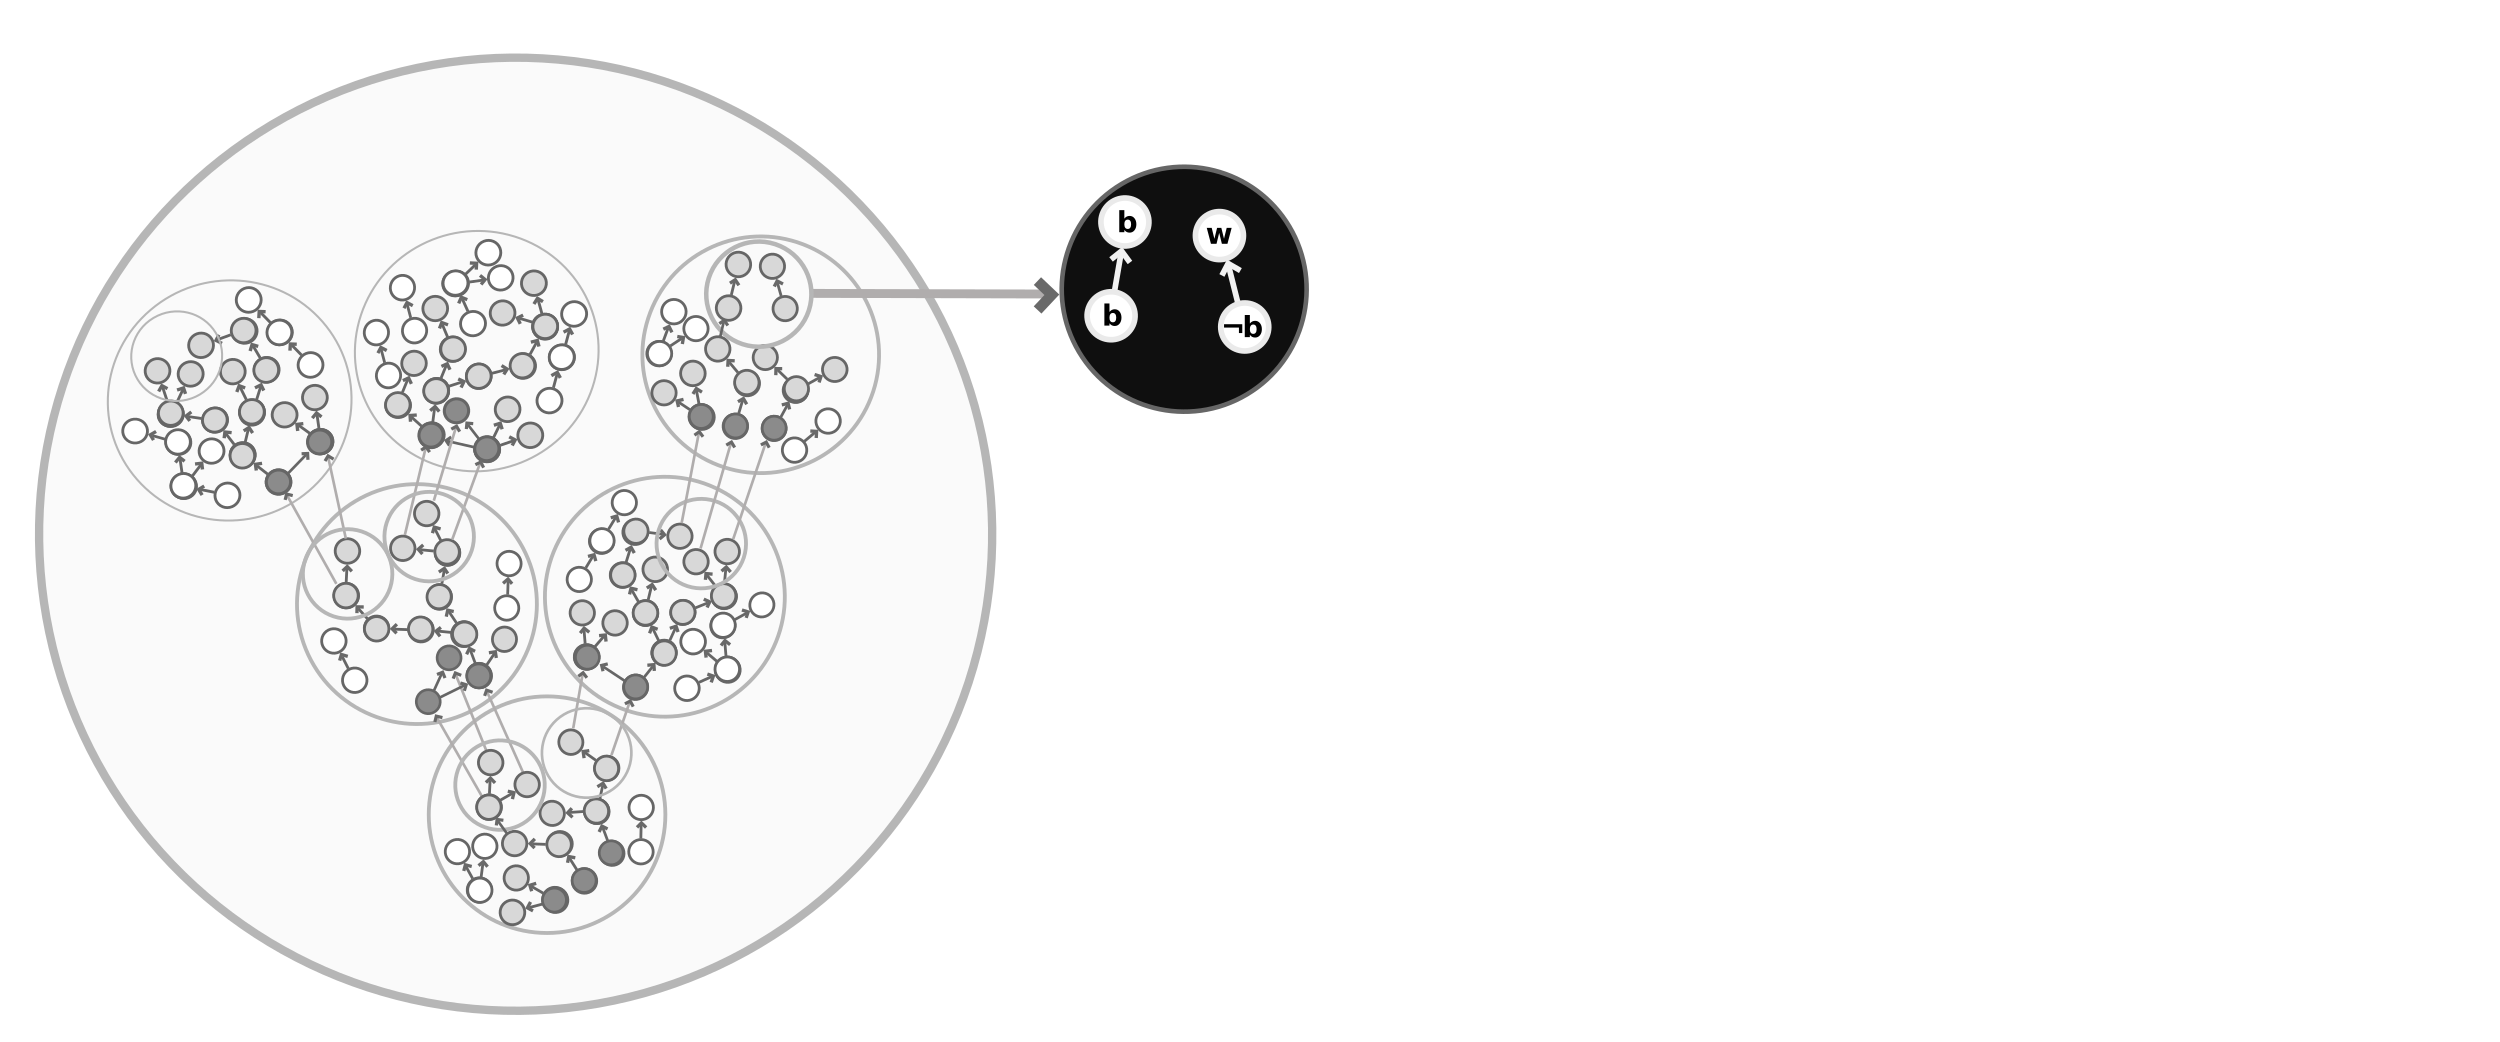 <?xml version="1.0" encoding="UTF-8" standalone="no"?>
<svg
   viewBox="30.786 17 300 125"
   width="300"
   height="125"
   version="1.1"
   id="svg6885"
   sodipodi:docname="transfering_pictures.svg"
   inkscape:version="1.2.1 (1:1.2.1+202210291243+9c6d41e410)"
   xmlns:inkscape="http://www.inkscape.org/namespaces/inkscape"
   xmlns:sodipodi="http://sodipodi.sourceforge.net/DTD/sodipodi-0.dtd"
   xmlns:xlink="http://www.w3.org/1999/xlink"
   xmlns="http://www.w3.org/2000/svg"
   xmlns:svg="http://www.w3.org/2000/svg">
  <sodipodi:namedview
     id="namedview6887"
     pagecolor="#ffffff"
     bordercolor="#666666"
     borderopacity="1.0"
     inkscape:showpageshadow="2"
     inkscape:pageopacity="0.0"
     inkscape:pagecheckerboard="0"
     inkscape:deskcolor="#d1d1d1"
     showgrid="false"
     inkscape:zoom="1.888"
     inkscape:cx="149.89407"
     inkscape:cy="171.61017"
     inkscape:window-width="1080"
     inkscape:window-height="1864"
     inkscape:window-x="0"
     inkscape:window-y="0"
     inkscape:window-maximized="1"
     inkscape:current-layer="svg6885" />
  <defs
     id="defs6489">
    <symbol
       id="symbol-1"
       viewBox="0 0 75.989 137.212">
      <circle
         style="fill:#d8d8d8;stroke:#666666;stroke-width:5px"
         cx="243.248"
         cy="327.315"
         r="21.703"
         transform="rotate(-33,-226.957,550.257)"
         id="circle6472" />
      <circle
         style="fill:#d8d8d8;stroke:#666666;stroke-width:5px"
         cx="271.904"
         cy="253.912"
         r="21.703"
         transform="rotate(-33,-226.957,550.257)"
         id="circle6474" />
      <line
         style="stroke:#666666;stroke-width:5px;marker-start:url(#marker-0)"
         x1="260.613"
         y1="282.91"
         x2="251.477"
         y2="305.225"
         transform="rotate(-33,-226.957,550.257)"
         id="line6476" />
    </symbol>
    <marker
       id="marker-0"
       viewBox="0 0 12.641 9.03"
       overflow="visible"
       orient="auto"
       refX="6.32"
       refY="4.51">
      <polyline
         style="fill:none;stroke:#696969;stroke-width:5px;stroke-miterlimit:2"
         points="2 3.775 10.625 0 14.641 9.03"
         transform="rotate(-113,8.32,4.515)"
         id="polyline6479" />
    </marker>
    <symbol
       id="symbol-2"
       viewBox="0 0 75.989 137.212">
      <circle
         style="fill:#ffffff;stroke:#666666;stroke-width:5px"
         cx="243.248"
         cy="327.315"
         r="21.703"
         transform="rotate(-33,-226.957,550.257)"
         id="circle6482" />
      <circle
         style="fill:#ffffff;stroke:#666666;stroke-width:5px"
         cx="271.904"
         cy="253.912"
         r="21.703"
         transform="rotate(-33,-226.957,550.257)"
         id="circle6484" />
      <line
         style="fill:#ffffff;stroke:#666666;stroke-width:5px;marker-start:url(#marker-0)"
         x1="222.038"
         y1="264.931"
         x2="212.902"
         y2="287.246"
         transform="rotate(-33,-215.896,476.154)"
         id="line6486" />
    </symbol>
  </defs>
  <circle
     cx="113.28"
     cy="48.295"
     r="57.187"
     style="fill:#fafafa;stroke:#b6b6b6;stroke-width:1;stroke-dasharray:none"
     transform="rotate(18.105)"
     id="circle6651-0" />
  <circle
     cx="23.6"
     cy="118.251"
     r="14.391"
     style="fill:#fafafa;stroke:#b6b6b6;stroke-width:0.461"
     transform="rotate(-30.799)"
     id="circle6491" />
  <use
     width="75.989"
     height="137.212"
     transform="matrix(0.058,-0.035,0.035,0.058,69.557,87.788)"
     style="stroke:#a6ac94;stroke-width:23.94px"
     xlink:href="#symbol-1"
     id="use6493" />
  <use
     width="75.989"
     height="137.212"
     transform="matrix(0.066,0.016,-0.016,0.066,70.98,80.658)"
     style="stroke:#a6ac94;stroke-width:23.94px"
     xlink:href="#symbol-1"
     id="use6495" />
  <use
     width="75.989"
     height="137.212"
     transform="matrix(-0.057,0.034,0.035,0.058,87.189,90.294)"
     style="stroke:#a6ac94;stroke-width:23.94px"
     xlink:href="#symbol-1"
     id="use6497" />
  <use
     width="75.989"
     height="137.212"
     transform="matrix(-0.047,0.048,0.047,0.048,83.533,85.762)"
     style="stroke:#a6ac94;stroke-width:23.94px"
     xlink:href="#symbol-1"
     id="use6499" />
  <use
     width="75.989"
     height="137.212"
     transform="matrix(0.015,-0.066,0.066,0.015,73.554,93.99)"
     style="stroke:#a6ac94;stroke-width:23.94px"
     xlink:href="#symbol-1"
     id="use6501" />
  <use
     width="75.989"
     height="137.212"
     transform="matrix(-0.067,0.002,6.8561416e-4,0.067,86.487,81.326)"
     style="stroke:#a6ac94;stroke-width:23.94px"
     xlink:href="#symbol-1"
     id="use6503" />
  <use
     width="75.989"
     height="137.212"
     transform="matrix(0.007,0.067,0.067,-0.006,79.043,90.664)"
     style="stroke:#a6ac94;stroke-width:23.94px"
     xlink:href="#symbol-1"
     id="use6505" />
  <use
     width="75.989"
     height="137.212"
     transform="matrix(-0.066,0.01,0.01,0.067,93.557,82.315)"
     xlink:href="#symbol-2"
     id="use6507" />
  <use
     width="75.989"
     height="137.212"
     transform="matrix(0.065,-0.019,0.019,0.065,68.331,92.536)"
     xlink:href="#symbol-2"
     id="use6509" />
  <use
     width="75.989"
     height="137.212"
     transform="matrix(-0.061,-0.027,-0.027,0.062,93.965,92.662)"
     style="stroke:#a6ac94;stroke-width:23.94px"
     xlink:href="#symbol-1"
     id="use6511" />
  <circle
     cx="96.435"
     cy="114.761"
     r="14.197"
     style="fill:#fafafa;stroke:#b6b6b6;stroke-width:0.461"
     transform="rotate(0.001)"
     id="circle6513" />
  <use
     width="75.989"
     height="137.212"
     transform="matrix(-0.057,0.034,0.035,0.058,103.088,111.609)"
     style="stroke:#a6ac94;stroke-width:23.94px"
     xlink:href="#symbol-1"
     id="use6515" />
  <use
     width="75.989"
     height="137.212"
     transform="matrix(-0.067,-6.6441846e-4,-0.002,0.067,105.677,107.212)"
     style="stroke:#a6ac94;stroke-width:23.94px"
     xlink:href="#symbol-1"
     id="use6517" />
  <use
     width="75.989"
     height="137.212"
     transform="matrix(0.063,-0.025,0.025,0.063,95.345,117.111)"
     style="stroke:#a6ac94;stroke-width:23.94px"
     xlink:href="#symbol-1"
     id="use6519" />
  <use
     width="75.989"
     height="137.212"
     transform="matrix(0.015,-0.066,0.066,0.015,90.111,119.757)"
     style="stroke:#a6ac94;stroke-width:23.94px"
     xlink:href="#symbol-1"
     id="use6521" />
  <use
     width="75.989"
     height="137.212"
     transform="matrix(-0.027,0.062,0.061,0.028,98.269,103.358)"
     style="stroke:#a6ac94;stroke-width:23.94px"
     xlink:href="#symbol-1"
     id="use6523" />
  <use
     width="75.989"
     height="137.212"
     transform="matrix(0.018,0.065,0.065,-0.017,94.559,113.161)"
     style="stroke:#a6ac94;stroke-width:23.94px"
     xlink:href="#symbol-1"
     id="use6525" />
  <use
     width="75.989"
     height="137.212"
     transform="matrix(0.044,-0.051,0.051,0.044,89.885,122.566)"
     style="stroke:#a6ac94;stroke-width:23.94px"
     xlink:href="#symbol-1"
     id="use6527" />
  <use
     width="75.989"
     height="137.212"
     transform="matrix(-0.005,-0.068,0.068,-0.005,90.389,128.678)"
     style="stroke:#a6ac94;stroke-width:23.94px"
     xlink:href="#symbol-1"
     id="use6529" />
  <line
     style="fill:#fff6f6;stroke:#b0adad;stroke-width:0.323px;marker-start:url(#marker-0)"
     x1="83.232"
     y1="103.154"
     x2="88.71"
     y2="112.726"
     id="line6531" />
  <line
     style="fill:#fff6f6;stroke:#b0adad;stroke-width:0.323px;marker-start:url(#marker-0)"
     x1="85.49"
     y1="97.992"
     x2="89.189"
     y2="107.184"
     id="line6533" />
  <line
     style="fill:#fff6f6;stroke:#b0adad;stroke-width:0.323px;marker-start:url(#marker-0)"
     x1="89.251"
     y1="100.05"
     x2="93.595"
     y2="109.791"
     id="line6535" />
  <line
     style="fill:#ffffff;stroke:#666666;stroke-width:0.323px;marker-start:url(#marker-0)"
     x1="83.775"
     y1="97.867"
     x2="82.816"
     y2="99.967"
     id="line6537" />
  <circle
     cx="21.039"
     cy="142.015"
     r="5.368"
     style="fill:none;stroke:#b6b6b6;stroke-width:0.461"
     transform="rotate(-30.799)"
     id="circle6539" />
  <line
     style="stroke:#666666;stroke-width:0.323px;marker-start:url(#marker-0)"
     x1="90.556"
     y1="115.543"
     x2="91.619"
     y2="117.022"
     id="line6541" />
  <circle
     style="fill:#8b8b8b;stroke:#666666;stroke-width:0.323px"
     cx="-69.197"
     cy="142.51"
     r="1.438"
     transform="rotate(-63.799)"
     id="circle6543" />
  <circle
     style="fill:#8b8b8b;stroke:#666666;stroke-width:0.323px"
     cx="-41.711"
     cy="153.238"
     r="1.438"
     transform="rotate(-54.663)"
     id="circle6545" />
  <circle
     style="fill:#8b8b8b;stroke:#666666;stroke-width:0.323px"
     cx="-61.101"
     cy="146.122"
     r="1.438"
     transform="rotate(-63.799)"
     id="circle6547" />
  <circle
     style="fill:#8b8b8b;stroke:#666666;stroke-width:0.323px"
     cx="-54.523"
     cy="118.417"
     r="1.438"
     transform="rotate(-63.799)"
     id="circle6549" />
  <circle
     style="fill:#8b8b8b;stroke:#666666;stroke-width:0.323px"
     cx="-48.698"
     cy="118.336"
     r="1.438"
     transform="rotate(-63.799)"
     id="circle6551" />
  <circle
     style="fill:#8b8b8b;stroke:#666666;stroke-width:0.323px"
     cx="-49.074"
     cy="122.486"
     r="1.438"
     transform="rotate(-63.799)"
     id="circle6553" />
  <line
     style="fill:#ffffff;stroke:#666666;stroke-width:0.323px;marker-start:url(#marker-0)"
     x1="86.504"
     y1="99.249"
     x2="83.546"
     y2="100.708"
     id="line6555" />
  <use
     width="75.989"
     height="137.212"
     transform="matrix(0.066,0.014,-0.014,0.066,106.17,111.493)"
     xlink:href="#symbol-2"
     id="use6557" />
  <use
     width="75.989"
     height="137.212"
     transform="matrix(0.066,0.016,-0.016,0.066,88.168,106.05)"
     style="stroke:#a6ac94;stroke-width:23.94px"
     xlink:href="#symbol-1"
     id="use6559" />
  <use
     width="75.989"
     height="137.212"
     transform="matrix(0.022,0.064,-0.064,0.022,95.303,108.562)"
     style="stroke:#a6ac94;stroke-width:23.94px"
     xlink:href="#symbol-1"
     id="use6561" />
  <circle
     cx="139.156"
     cy="26.704"
     r="14.391"
     style="fill:#fafafa;stroke:#b6b6b6;stroke-width:0.461"
     transform="rotate(27.845)"
     id="circle6563" />
  <use
     width="75.989"
     height="137.212"
     transform="matrix(0.06,0.032,-0.032,0.06,106.165,78.106)"
     style="stroke:#a6ac94;stroke-width:23.94px"
     xlink:href="#symbol-1"
     id="use6565" />
  <use
     width="75.989"
     height="137.212"
     transform="matrix(-0.021,0.064,-0.064,-0.021,114.931,80.058)"
     style="stroke:#a6ac94;stroke-width:23.94px"
     xlink:href="#symbol-1"
     id="use6567" />
  <use
     width="75.989"
     height="137.212"
     transform="matrix(-0.059,-0.031,-0.032,0.06,113.2,94.467)"
     style="stroke:#a6ac94;stroke-width:23.94px"
     xlink:href="#symbol-1"
     id="use6569" />
  <use
     width="75.989"
     height="137.212"
     transform="matrix(-0.065,-0.015,-0.016,0.065,115.168,88.987)"
     style="stroke:#a6ac94;stroke-width:23.94px"
     xlink:href="#symbol-1"
     id="use6571" />
  <use
     width="75.989"
     height="137.212"
     transform="matrix(0.064,-0.022,0.022,0.064,102.949,84.746)"
     style="stroke:#a6ac94;stroke-width:23.94px"
     xlink:href="#symbol-1"
     id="use6573" />
  <use
     width="75.989"
     height="137.212"
     transform="matrix(-0.036,-0.056,-0.057,0.036,120.493,89.2)"
     style="stroke:#a6ac94;stroke-width:23.94px"
     xlink:href="#symbol-1"
     id="use6575" />
  <use
     width="75.989"
     height="137.212"
     transform="matrix(-0.053,0.041,0.04,0.054,108.646,87.703)"
     style="stroke:#a6ac94;stroke-width:23.94px"
     xlink:href="#symbol-1"
     id="use6577" />
  <use
     width="75.989"
     height="137.212"
     transform="matrix(0.042,0.053,-0.053,0.042,104.922,88.901)"
     style="stroke:#a6ac94;stroke-width:23.94px"
     xlink:href="#symbol-1"
     id="use6579" />
  <use
     width="75.989"
     height="137.212"
     transform="matrix(0.05,0.045,-0.045,0.05,102.824,79.104)"
     xlink:href="#symbol-2"
     id="use6581" />
  <use
     width="75.989"
     height="137.212"
     transform="matrix(0.05,0.045,-0.045,0.05,105.553,74.463)"
     xlink:href="#symbol-2"
     id="use6583" />
  <use
     width="75.989"
     height="137.212"
     transform="matrix(-0.042,-0.051,-0.052,0.043,125.035,89.83)"
     xlink:href="#symbol-2"
     id="use6585" />
  <use
     width="75.989"
     height="137.212"
     transform="matrix(0.067,0.007,-0.007,0.067,98.859,88.323)"
     style="stroke:#a6ac94;stroke-width:23.94px"
     xlink:href="#symbol-1"
     id="use6587" />
  <circle
     style="fill:#8b8b8b;stroke:#666666;stroke-width:0.323px"
     cx="92.251"
     cy="104.576"
     r="1.438"
     transform="rotate(-5.155)"
     id="circle6589" />
  <circle
     style="fill:#8b8b8b;stroke:#666666;stroke-width:0.323px"
     cx="97.7"
     cy="108.646"
     r="1.438"
     transform="rotate(-5.155)"
     id="circle6591" />
  <line
     style="fill:#ffffff;stroke:#666666;stroke-width:0.323px;marker-start:url(#marker-0)"
     x1="103.163"
     y1="96.995"
     x2="105.916"
     y2="98.813"
     id="line6593" />
  <line
     style="fill:#fff6f6;stroke:#b0adad;stroke-width:0.323px;marker-start:url(#marker-0)"
     x1="100.689"
     y1="97.959"
     x2="99.571"
     y2="104.395"
     id="line6595" />
  <line
     style="fill:#fff6f6;stroke:#b0adad;stroke-width:0.323px;marker-start:url(#marker-0)"
     x1="106.315"
     y1="101.34"
     x2="104.16"
     y2="107.616"
     id="line6597" />
  <circle
     cx="31.946"
     cy="144.026"
     r="5.368"
     style="fill:none;stroke:#b6b6b6;stroke-width:0.323px"
     transform="rotate(-30.799)"
     id="circle6599" />
  <use
     width="75.989"
     height="137.212"
     transform="matrix(0.053,-0.043,0.043,0.053,111.078,93.694)"
     xlink:href="#symbol-2"
     id="use6601" />
  <use
     width="75.989"
     height="137.212"
     transform="matrix(0.067,0.007,-0.007,0.067,115.759,89.81)"
     xlink:href="#symbol-2"
     id="use6603" />
  <use
     width="75.989"
     height="137.212"
     transform="matrix(0.016,0.066,-0.066,0.016,119.561,94.843)"
     xlink:href="#symbol-2"
     id="use6605" />
  <use
     width="75.989"
     height="137.212"
     transform="matrix(0.062,0.028,-0.028,0.062,108.394,82.617)"
     style="stroke:#a6ac94;stroke-width:23.94px"
     xlink:href="#symbol-1"
     id="use6607" />
  <use
     width="75.989"
     height="137.212"
     transform="matrix(0.064,-0.021,0.021,0.064,83.124,117.905)"
     xlink:href="#symbol-2"
     id="use6609" />
  <use
     width="75.989"
     height="137.212"
     transform="matrix(0.064,0.021,-0.021,0.064,87.676,116.004)"
     xlink:href="#symbol-2"
     id="use6611" />
  <circle
     cx="134.543"
     cy="18.689"
     r="14.197"
     style="fill:#fafafa;stroke:#b6b6b6;stroke-width:0.461"
     transform="rotate(18.105)"
     id="circle6651" />
  <use
     width="75.989"
     height="137.212"
     transform="matrix(-0.063,-0.021,-0.021,0.064,128.827,62.516)"
     style="stroke:#a6ac94;stroke-width:23.94px"
     xlink:href="#symbol-1"
     id="use6653" />
  <use
     width="75.989"
     height="137.212"
     transform="matrix(-0.044,-0.051,-0.052,0.043,133.842,61.577)"
     style="stroke:#a6ac94;stroke-width:23.94px"
     xlink:href="#symbol-1"
     id="use6655" />
  <use
     width="75.989"
     height="137.212"
     transform="matrix(0.06,0.031,-0.031,0.06,119.591,60.298)"
     style="stroke:#a6ac94;stroke-width:23.94px"
     xlink:href="#symbol-1"
     id="use6657" />
  <use
     width="75.989"
     height="137.212"
     transform="matrix(0.059,-0.033,0.033,0.059,114.156,58.093)"
     style="stroke:#a6ac94;stroke-width:23.94px"
     xlink:href="#symbol-1"
     id="use6659" />
  <use
     width="75.989"
     height="137.212"
     transform="matrix(-0.037,0.056,0.056,0.037,122.051,57.109)"
     style="stroke:#a6ac94;stroke-width:23.94px"
     xlink:href="#symbol-1"
     id="use6663" />
  <use
     width="75.989"
     height="137.212"
     transform="matrix(0.068,-3.640018e-5,3.640018e-5,0.068,111.891,59.769)"
     style="stroke:#a6ac94;stroke-width:23.94px"
     xlink:href="#symbol-1"
     id="use6665" />
  <use
     width="75.989"
     height="137.212"
     transform="matrix(0.047,-0.048,0.048,0.047,107.616,64.167)"
     style="stroke:#a6ac94;stroke-width:23.94px"
     xlink:href="#symbol-1"
     id="use6667" />
  <line
     style="fill:#fff6f6;stroke:#b0adad;stroke-width:1.067px;marker-start:url(#marker-0)"
     x1="156.233"
     y1="52.28"
     x2="128.093"
     y2="52.205"
     id="line6671"
     inkscape:transform-center-x="16.949296"
     inkscape:transform-center-y="-6.2489195" />
  <circle
     cx="132.064"
     cy="11.843"
     r="6.311"
     style="fill:none;stroke:#b6b6b6;stroke-width:0.542"
     transform="rotate(18.105)"
     id="circle6677" />
  <line
     style="stroke:#666666;stroke-width:0.323px;marker-start:url(#marker-0)"
     x1="117.625"
     y1="55.658"
     x2="117.209"
     y2="57.431"
     id="line6679" />
  <circle
     style="fill:#8b8b8b;stroke:#666666;stroke-width:0.323px"
     cx="93.856"
     cy="94.267"
     r="1.438"
     transform="rotate(-14.895)"
     id="circle6681" />
  <circle
     style="fill:#8b8b8b;stroke:#666666;stroke-width:0.323px"
     cx="111.615"
     cy="79.719"
     r="1.438"
     transform="rotate(-5.76)"
     id="circle6683" />
  <circle
     style="fill:#8b8b8b;stroke:#666666;stroke-width:0.323px"
     cx="101.951"
     cy="97.878"
     r="1.438"
     transform="rotate(-14.895)"
     id="circle6685" />
  <use
     width="75.989"
     height="137.212"
     transform="matrix(0.033,0.059,-0.059,0.033,130.94,64.762)"
     xlink:href="#symbol-2"
     id="use6695" />
  <use
     width="75.989"
     height="137.212"
     transform="matrix(0.062,0.028,-0.028,0.062,118.369,46.034)"
     style="stroke:#a6ac94;stroke-width:23.94px"
     xlink:href="#symbol-1"
     id="use6697" />
  <use
     width="75.989"
     height="137.212"
     transform="matrix(0.067,-0.006,0.006,0.067,121.284,47.125)"
     style="stroke:#a6ac94;stroke-width:23.94px"
     xlink:href="#symbol-1"
     id="use6699" />
  <use
     width="75.989"
     height="137.212"
     transform="matrix(0.058,0.035,-0.035,0.058,110.959,51.609)"
     xlink:href="#symbol-2"
     id="use6755" />
  <use
     width="75.989"
     height="137.212"
     transform="matrix(0.026,0.062,-0.062,0.026,115.384,53.791)"
     xlink:href="#symbol-2"
     id="use6757" />
  <use
     width="75.989"
     height="137.212"
     transform="matrix(0.06,-0.031,0.031,0.06,111.579,83.536)"
     style="stroke:#a6ac94;stroke-width:23.94px"
     xlink:href="#symbol-1"
     id="use6759" />
  <use
     width="75.989"
     height="137.212"
     transform="matrix(0.065,0.019,-0.019,0.065,116.671,80.664)"
     style="stroke:#a6ac94;stroke-width:23.94px"
     xlink:href="#symbol-1"
     id="use6761" />
  <circle
     cx="134.805"
     cy="42.444"
     r="5.368"
     style="fill:none;stroke:#b6b6b6;stroke-width:0.461"
     transform="rotate(18.105)"
     id="circle6763" />
  <line
     style="fill:#fff6f6;stroke:#b0adad;stroke-width:0.323px;marker-start:url(#marker-0)"
     x1="114.633"
     y1="69.027"
     x2="112.581"
     y2="79.782"
     id="line6765" />
  <line
     style="fill:#fff6f6;stroke:#b0adad;stroke-width:0.323px;marker-start:url(#marker-0)"
     x1="118.468"
     y1="70.266"
     x2="114.854"
     y2="82.816"
     id="line6767" />
  <line
     style="fill:#fff6f6;stroke:#b0adad;stroke-width:0.323px;marker-start:url(#marker-0)"
     x1="122.63"
     y1="70.266"
     x2="118.759"
     y2="81.719"
     id="line6769" />
  <ellipse
     cx="-102.183"
     cy="30.12"
     style="fill:#fafafa;stroke:#b6b6b6;stroke-width:0.247"
     transform="matrix(-0.954,-0.299,-0.315,0.949,0,0)"
     id="circle6771"
     rx="14.558"
     ry="14.485" />
  <use
     width="75.989"
     height="137.212"
     transform="matrix(-0.065,-0.02,-0.021,0.065,98.807,54.88)"
     style="stroke:#a6ac94;stroke-width:23.94px"
     xlink:href="#symbol-1"
     id="use6773" />
  <use
     width="75.989"
     height="137.212"
     transform="matrix(-0.062,0.03,0.03,0.061,95.815,48.252)"
     style="stroke:#a6ac94;stroke-width:23.94px"
     xlink:href="#symbol-1"
     id="use6775" />
  <use
     width="75.989"
     height="137.212"
     transform="matrix(0.064,0.02,-0.021,0.065,81.875,61.369)"
     style="stroke:#a6ac94;stroke-width:23.94px"
     xlink:href="#symbol-1"
     id="use6777" />
  <use
     width="75.989"
     height="137.212"
     transform="matrix(0.057,0.036,-0.037,0.057,84.496,56.11)"
     style="stroke:#a6ac94;stroke-width:23.94px"
     xlink:href="#symbol-1"
     id="use6779" />
  <use
     width="75.989"
     height="137.212"
     transform="matrix(-0.029,-0.061,-0.062,0.029,96.217,61.846)"
     style="stroke:#a6ac94;stroke-width:23.94px"
     xlink:href="#symbol-1"
     id="use6781" />
  <use
     width="75.989"
     height="137.212"
     transform="matrix(0.067,-0.014,0.014,0.066,80.583,52.461)"
     style="stroke:#a6ac94;stroke-width:23.94px"
     xlink:href="#symbol-1"
     id="use6783" />
  <use
     width="75.989"
     height="137.212"
     transform="matrix(0.008,0.067,-0.068,0.009,90.036,59.861)"
     style="stroke:#a6ac94;stroke-width:23.94px"
     xlink:href="#symbol-1"
     id="use6785" />
  <use
     width="75.989"
     height="137.212"
     transform="matrix(-0.066,-0.017,-0.018,0.066,94.221,64.646)"
     style="stroke:#a6ac94;stroke-width:23.94px"
     xlink:href="#symbol-1"
     id="use6787" />
  <use
     width="75.989"
     height="137.212"
     transform="matrix(-0.008,0.067,0.068,0.007,89.296,52.339)"
     style="stroke:#a6ac94;stroke-width:23.94px"
     xlink:href="#symbol-1"
     id="use6789" />
  <use
     width="75.989"
     height="137.212"
     transform="matrix(-0.069,-0.004,-0.005,0.068,100.434,57.966)"
     xlink:href="#symbol-2"
     id="use6791" />
  <use
     width="75.989"
     height="137.212"
     transform="matrix(0.067,-0.006,0.005,0.068,73.791,55.047)"
     xlink:href="#symbol-2"
     id="use6793" />
  <use
     width="75.989"
     height="137.212"
     transform="matrix(-0.069,-0.004,-0.005,0.068,101.904,52.754)"
     xlink:href="#symbol-2"
     id="use6795" />
  <use
     width="75.989"
     height="137.212"
     transform="matrix(0.067,-0.006,0.005,0.068,76.919,49.663)"
     xlink:href="#symbol-2"
     id="use6797" />
  <use
     width="75.989"
     height="137.212"
     transform="matrix(-0.034,-0.059,-0.06,0.034,97.244,69.986)"
     style="stroke:#a6ac94;stroke-width:23.94px"
     xlink:href="#symbol-1"
     id="use6799" />
  <use
     width="75.989"
     height="137.212"
     transform="matrix(0.055,-0.04,0.041,0.054,75.68,65.232)"
     style="stroke:#a6ac94;stroke-width:23.94px"
     xlink:href="#symbol-1"
     id="use6801" />
  <use
     width="75.989"
     height="137.212"
     transform="matrix(0.057,0.036,-0.037,0.057,79.867,57.811)"
     style="stroke:#a6ac94;stroke-width:23.94px"
     xlink:href="#symbol-1"
     id="use6803" />
  <use
     width="75.989"
     height="137.212"
     transform="matrix(-0.021,-0.064,-0.065,0.022,93.454,51.605)"
     xlink:href="#symbol-2"
     id="use6805" />
  <use
     width="75.989"
     height="137.212"
     transform="matrix(-0.056,-0.039,-0.04,0.056,92.269,46.816)"
     xlink:href="#symbol-2"
     id="use6807" />
  <line
     style="fill:#ffffff;stroke:#666666;stroke-width:0.323px;marker-start:url(#marker-0)"
     x1="86.939"
     y1="67.972"
     x2="88.355"
     y2="69.801"
     id="line6809" />
  <ellipse
     style="fill:#8b8b8b;stroke:#666666;stroke-width:0.371px"
     cx="-111.159"
     cy="-23.904"
     transform="matrix(-0.635,-0.772,-0.779,0.626,0,0)"
     id="circle6811"
     rx="1.441"
     ry="1.461" />
  <ellipse
     style="fill:#8b8b8b;stroke:#666666;stroke-width:0.371px"
     cx="-105.322"
     cy="-23.985"
     transform="matrix(-0.635,-0.772,-0.779,0.626,0,0)"
     id="circle6813"
     rx="1.441"
     ry="1.461" />
  <ellipse
     style="fill:#8b8b8b;stroke:#666666;stroke-width:0.371px"
     cx="-105.698"
     cy="-19.769"
     transform="matrix(-0.635,-0.772,-0.779,0.626,0,0)"
     id="circle6815"
     rx="1.441"
     ry="1.461" />
  <line
     style="fill:#ffffff;stroke:#666666;stroke-width:0.323px;marker-start:url(#marker-0)"
     x1="84.539"
     y1="69.946"
     x2="87.796"
     y2="70.691"
     id="line6817" />
  <use
     width="75.989"
     height="137.212"
     transform="matrix(-0.057,0.039,0.039,0.055,85.987,48.145)"
     xlink:href="#symbol-2"
     id="use6819" />
  <ellipse
     cx="-1.129"
     cy="87.367"
     style="fill:#fafafa;stroke:#b6b6b6;stroke-width:0.247"
     transform="matrix(-0.761,0.648,0.658,0.753,0,0)"
     id="circle6821"
     rx="14.616"
     ry="14.427" />
  <use
     width="75.989"
     height="137.212"
     transform="matrix(-0.052,0.045,0.045,0.051,60.353,53.834)"
     style="stroke:#a6ac94;stroke-width:23.94px"
     xlink:href="#symbol-1"
     id="use6823" />
  <use
     width="75.989"
     height="137.212"
     transform="matrix(0.035,0.058,0.059,-0.035,52.091,57.749)"
     style="stroke:#a6ac94;stroke-width:23.94px"
     xlink:href="#symbol-1"
     id="use6825" />
  <use
     width="75.989"
     height="137.212"
     transform="matrix(0.052,-0.044,0.045,0.051,57.002,71.406)"
     style="stroke:#a6ac94;stroke-width:23.94px"
     xlink:href="#symbol-1"
     id="use6827" />
  <use
     width="75.989"
     height="137.212"
     transform="matrix(0.062,-0.03,0.03,0.06,53.836,66.512)"
     style="stroke:#a6ac94;stroke-width:23.94px"
     xlink:href="#symbol-1"
     id="use6829" />
  <use
     width="75.989"
     height="137.212"
     transform="matrix(-0.068,-0.007,-0.008,0.068,65.014,59.573)"
     style="stroke:#a6ac94;stroke-width:23.94px"
     xlink:href="#symbol-1"
     id="use6831" />
  <use
     width="75.989"
     height="137.212"
     transform="matrix(0.024,-0.063,0.064,0.022,48.602,67.942)"
     style="stroke:#a6ac94;stroke-width:23.94px"
     xlink:href="#symbol-1"
     id="use6833" />
  <use
     width="75.989"
     height="137.212"
     transform="matrix(0.062,0.028,-0.028,0.062,60.02,63.763)"
     style="stroke:#a6ac94;stroke-width:23.94px"
     xlink:href="#symbol-1"
     id="use6835" />
  <use
     width="75.989"
     height="137.212"
     transform="matrix(-0.03,0.061,0.062,0.029,63.979,64.078)"
     style="stroke:#a6ac94;stroke-width:23.94px"
     xlink:href="#symbol-1"
     id="use6837" />
  <use
     width="75.989"
     height="137.212"
     transform="matrix(-0.04,0.056,0.056,0.039,63.888,54.041)"
     xlink:href="#symbol-2"
     id="use6839" />
  <use
     width="75.989"
     height="137.212"
     transform="matrix(-0.04,0.056,0.056,0.039,60.152,50.14)"
     xlink:href="#symbol-2"
     id="use6841" />
  <use
     width="75.989"
     height="137.212"
     transform="matrix(0.031,-0.059,0.061,0.03,44.237,69.598)"
     xlink:href="#symbol-2"
     id="use6843" />
  <use
     width="75.989"
     height="137.212"
     transform="matrix(-0.065,0.022,0.022,0.064,69.864,62.124)"
     style="stroke:#a6ac94;stroke-width:23.94px"
     xlink:href="#symbol-1"
     id="use6845" />
  <ellipse
     style="fill:#8b8b8b;stroke:#666666;stroke-width:0.371px"
     cx="-59.326"
     cy="78.929"
     transform="matrix(-0.99,0.138,0.132,0.991,0,0)"
     id="circle6847"
     rx="1.463"
     ry="1.439" />
  <ellipse
     style="fill:#8b8b8b;stroke:#666666;stroke-width:0.371px"
     cx="-53.782"
     cy="83.001"
     transform="matrix(-0.99,0.138,0.132,0.991,0,0)"
     id="circle6849"
     rx="1.463"
     ry="1.439" />
  <line
     style="fill:#ffffff;stroke:#666666;stroke-width:0.323px;marker-start:url(#marker-0)"
     x1="67.517"
     y1="71.569"
     x2="65.19"
     y2="73.973"
     id="line6851" />
  <line
     style="fill:#fff6f6;stroke:#b0adad;stroke-width:0.323px;marker-start:url(#marker-0)"
     x1="70.184"
     y1="71.941"
     x2="72.288"
     y2="81.633"
     id="line6853" />
  <use
     width="75.989"
     height="137.212"
     transform="matrix(-0.062,-0.029,-0.03,0.061,58.936,70.165)"
     xlink:href="#symbol-2"
     id="use6855" />
  <use
     width="75.989"
     height="137.212"
     transform="matrix(-0.065,0.022,0.022,0.064,53.432,67.45)"
     xlink:href="#symbol-2"
     id="use6857" />
  <use
     width="75.989"
     height="137.212"
     transform="matrix(-0.002,0.068,0.069,7.6486728e-4,50.777,73.232)"
     xlink:href="#symbol-2"
     id="use6859" />
  <use
     width="75.989"
     height="137.212"
     transform="matrix(-0.055,0.041,0.041,0.054,59.142,58.745)"
     style="stroke:#a6ac94;stroke-width:23.94px"
     xlink:href="#symbol-1"
     id="use6861" />
  <use
     width="75.989"
     height="137.212"
     transform="matrix(-0.067,-0.016,-0.017,0.066,56.187,60.372)"
     style="stroke:#a6ac94;stroke-width:23.94px"
     xlink:href="#symbol-1"
     id="use6863" />
  <use
     width="75.989"
     height="137.212"
     transform="matrix(-0.06,0.033,0.033,0.059,50.5,58.738)"
     style="stroke:#a6ac94;stroke-width:23.94px"
     xlink:href="#symbol-1"
     id="use6865" />
  <ellipse
     cx="-13.508"
     cy="77.964"
     style="fill:none;stroke:#b6b6b6;stroke-width:0.247"
     transform="matrix(-0.859,0.512,0.518,0.855,0,0)"
     id="circle6867"
     rx="5.461"
     ry="5.372" />
  <line
     style="fill:#fff6f6;stroke:#b0adad;stroke-width:0.323px;marker-start:url(#marker-0)"
     x1="65.268"
     y1="76.507"
     x2="71.151"
     y2="87.062"
     id="line6869" />
  <circle
     cx="95.595"
     cy="59.087"
     r="5.368"
     style="fill:none;stroke:#b6b6b6;stroke-width:0.461"
     transform="rotate(18.105)"
     id="circle6871" />
  <use
     width="75.989"
     height="137.212"
     transform="matrix(0.065,-0.019,0.019,0.065,79.47,77.244)"
     style="stroke:#a6ac94;stroke-width:23.94px"
     xlink:href="#symbol-1"
     id="use6873" />
  <use
     width="75.989"
     height="137.212"
     transform="matrix(0.019,-0.065,0.065,0.019,76.597,84.179)"
     style="stroke:#a6ac94;stroke-width:23.94px"
     xlink:href="#symbol-1"
     id="use6875" />
  <line
     style="fill:#fff6f6;stroke:#b0adad;stroke-width:0.323px;marker-start:url(#marker-0)"
     x1="81.843"
     y1="70.846"
     x2="79.367"
     y2="81.194"
     id="line6877" />
  <line
     style="fill:#fff6f6;stroke:#b0adad;stroke-width:0.323px;marker-start:url(#marker-0)"
     x1="85.475"
     y1="68.359"
     x2="82.844"
     y2="77.08"
     id="line6879" />
  <line
     style="fill:#fff6f6;stroke:#b0adad;stroke-width:0.323px;marker-start:url(#marker-0)"
     x1="88.37"
     y1="72.652"
     x2="85.047"
     y2="81.757"
     id="line6881" />
  <circle
     cx="103.507"
     cy="51.791"
     r="5.368"
     style="fill:none;stroke:#b6b6b6;stroke-width:0.461"
     transform="rotate(18.105)"
     id="circle6883" />
  <g
     id="g7732"
     transform="matrix(1.757,0,0,1.757,-222.477,-127.293)">
    <circle
       cx="141.123"
       cy="202.728"
       style="fill:#0f0f0f;fill-opacity:1;stroke:#666666;stroke-width:0.315;stroke-dasharray:none;stroke-opacity:1"
       transform="rotate(-30.799)"
       id="circle1996"
       r="8.363" />
    <g
       id="g9386"
       transform="matrix(0.156,-0.355,0.355,0.156,180.649,160.726)">
      <g
         id="g9101"
         style="fill:none;fill-opacity:1;stroke:#f2f2f2;stroke-opacity:1"
         transform="translate(-42.905,-0.817)">
        <path
           style="fill:none;fill-opacity:1;stroke:#f2f2f2;stroke-width:1px;stroke-linecap:butt;stroke-linejoin:miter;stroke-opacity:1"
           d="m 218.487,34.459 10.761,-2.669"
           id="path8758" />
        <path
           style="fill:none;fill-opacity:1;stroke:#f2f2f2;stroke-width:1px;stroke-linecap:butt;stroke-linejoin:miter;stroke-opacity:1"
           d="m 227.505,30.622 2.099,1.104 -1.248,2.158"
           id="path8957"
           sodipodi:nodetypes="ccc" />
      </g>
      <circle
         style="fill:#ffffff;fill-opacity:1;stroke:#eaeaea;stroke-width:0.995px;stroke-opacity:1"
         cx="128.793"
         cy="123.946"
         r="4.225"
         transform="rotate(-33)"
         id="circle5142" />
      <circle
         style="fill:#ffffff;fill-opacity:1;stroke:#eaeaea;stroke-width:0.995px;stroke-opacity:1"
         cx="144.695"
         cy="129.013"
         r="4.225"
         transform="rotate(-33)"
         id="circle5142-0" />
    </g>
    <g
       id="g9386-9"
       transform="matrix(-0.001,-0.388,0.388,-0.001,216.218,172.593)">
      <g
         id="g9101-3"
         style="fill:none;fill-opacity:1;stroke:#f2f2f2;stroke-opacity:1"
         transform="translate(-42.905,-0.817)">
        <path
           style="fill:none;fill-opacity:1;stroke:#f2f2f2;stroke-width:1px;stroke-linecap:butt;stroke-linejoin:miter;stroke-opacity:1"
           d="m 218.487,34.459 10.761,-2.669"
           id="path8758-6" />
        <path
           style="fill:none;fill-opacity:1;stroke:#f2f2f2;stroke-width:1px;stroke-linecap:butt;stroke-linejoin:miter;stroke-opacity:1"
           d="m 227.505,30.622 2.099,1.104 -1.248,2.158"
           id="path8957-0"
           sodipodi:nodetypes="ccc" />
      </g>
      <circle
         style="fill:#ffffff;fill-opacity:1;stroke:#eaeaea;stroke-width:0.995px;stroke-opacity:1"
         cx="128.793"
         cy="123.946"
         r="4.225"
         transform="rotate(-33)"
         id="circle5142-6" />
      <circle
         style="fill:#ffffff;fill-opacity:1;stroke:#eaeaea;stroke-width:0.995px;stroke-opacity:1"
         cx="144.695"
         cy="129.013"
         r="4.225"
         transform="rotate(-33)"
         id="circle5142-0-2" />
    </g>
    <g
       aria-label="¬b"
       id="text12407"
       style="font-size:5.127px;line-height:1.25;word-spacing:0px;stroke-width:0.128"
       transform="matrix(0.388,0,0,0.388,155.098,81.985)">
      <path
         d="m 187.235,57.43 h 3.209 v 1.557 h -0.588 v -0.964 h -2.621 z"
         style="font-weight:bold;-inkscape-font-specification:'sans-serif Bold'"
         id="path12984" />
      <path
         d="m 192.377,59.128 q 0.288,0 0.438,-0.21 0.153,-0.21 0.153,-0.611 0,-0.401 -0.153,-0.611 -0.15,-0.21 -0.438,-0.21 -0.288,0 -0.443,0.213 -0.153,0.21 -0.153,0.608 0,0.398 0.153,0.611 0.155,0.21 0.443,0.21 z m -0.596,-1.815 q 0.185,-0.245 0.411,-0.36 0.225,-0.118 0.518,-0.118 0.518,0 0.851,0.413 0.333,0.411 0.333,1.059 0,0.648 -0.333,1.061 -0.333,0.411 -0.851,0.411 -0.293,0 -0.518,-0.115 -0.225,-0.118 -0.411,-0.363 v 0.406 h -0.896 v -3.895 h 0.896 z"
         style="font-weight:bold;-inkscape-font-specification:'sans-serif Bold'"
         id="path12986" />
    </g>
    <g
       aria-label="b"
       id="text12407-8"
       style="font-size:5.127px;line-height:1.25;word-spacing:0px;stroke-width:0.128"
       transform="matrix(0.388,0,0,0.388,155.067,81.932)">
      <path
         d="m 167.742,57.229 q 0.288,0 0.438,-0.21 0.153,-0.21 0.153,-0.611 0,-0.401 -0.153,-0.611 -0.15,-0.21 -0.438,-0.21 -0.288,0 -0.443,0.213 -0.153,0.21 -0.153,0.608 0,0.398 0.153,0.611 0.155,0.21 0.443,0.21 z m -0.596,-1.815 q 0.185,-0.245 0.411,-0.36 0.225,-0.118 0.518,-0.118 0.518,0 0.851,0.413 0.333,0.411 0.333,1.059 0,0.648 -0.333,1.061 -0.333,0.411 -0.851,0.411 -0.293,0 -0.518,-0.115 -0.225,-0.118 -0.411,-0.363 v 0.406 h -0.896 V 53.912 h 0.896 z"
         style="font-weight:bold;-inkscape-font-specification:'sans-serif Bold'"
         id="path12981" />
    </g>
    <g
       aria-label="b"
       id="text12407-8-9"
       style="font-size:5.127px;line-height:1.25;word-spacing:0px;stroke-width:0.128"
       transform="matrix(0.388,0,0,0.388,155.166,82.026)">
      <path
         d="m 170.107,40.555 q 0.288,0 0.438,-0.21 0.153,-0.21 0.153,-0.611 0,-0.401 -0.153,-0.611 -0.15,-0.21 -0.438,-0.21 -0.288,0 -0.443,0.213 -0.153,0.21 -0.153,0.608 0,0.398 0.153,0.611 0.155,0.21 0.443,0.21 z m -0.596,-1.815 q 0.185,-0.245 0.411,-0.36 0.225,-0.118 0.518,-0.118 0.518,0 0.851,0.413 0.333,0.411 0.333,1.059 0,0.648 -0.333,1.061 -0.333,0.411 -0.851,0.411 -0.293,0 -0.518,-0.115 -0.225,-0.118 -0.411,-0.363 v 0.406 h -0.896 v -3.895 h 0.896 z"
         style="font-weight:bold;-inkscape-font-specification:'sans-serif Bold'"
         id="path12978" />
    </g>
    <g
       aria-label="w"
       id="text12407-8-9-0"
       style="font-size:5.127px;line-height:1.25;word-spacing:0px;stroke-width:0.128"
       transform="matrix(0.388,0,0,0.388,155.125,82.177)">
      <path
         d="m 184.124,39.978 h 0.871 l 0.471,1.933 0.473,-1.933 h 0.749 l 0.471,1.913 0.473,-1.913 h 0.871 l -0.739,2.804 h -0.979 l -0.473,-1.928 -0.471,1.928 h -0.979 z"
         style="font-weight:bold;-inkscape-font-specification:'sans-serif Bold'"
         id="path12975" />
    </g>
  </g>
</svg>
